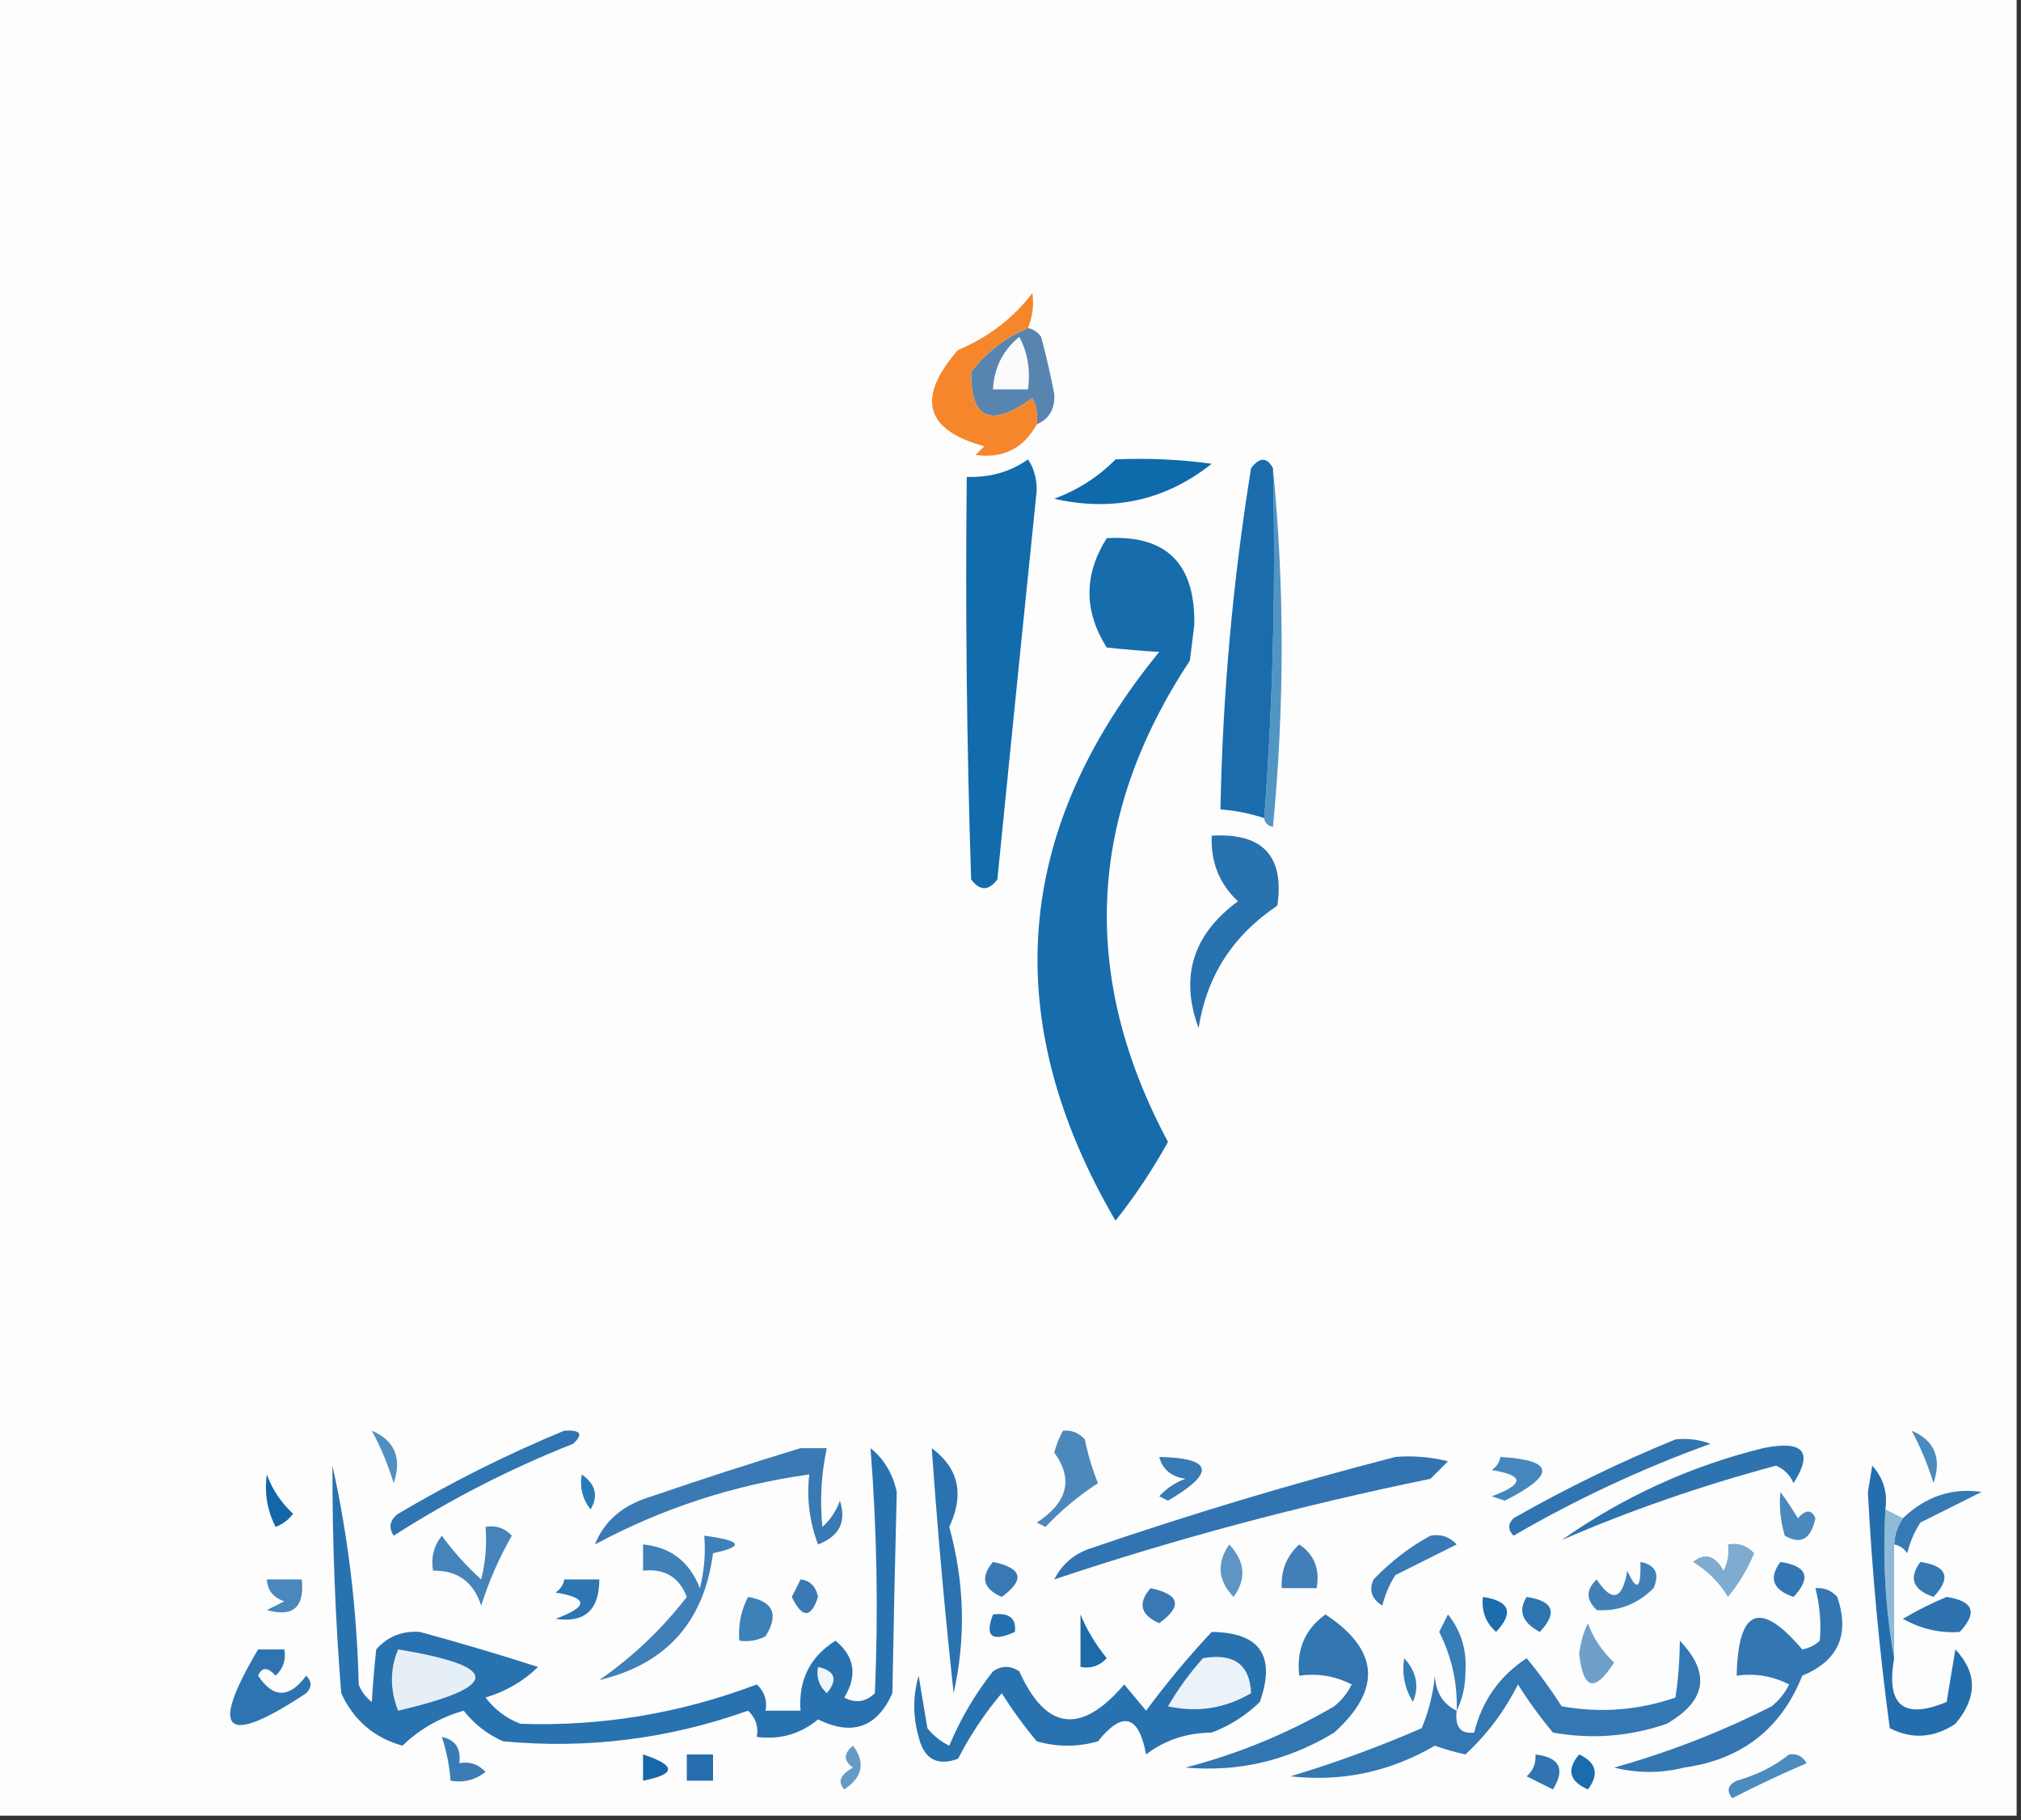 <!--version="1.0" encoding="UTF-8"--><!DOCTYPE html PUBLIC "-//W3C//DTD SVG 1.1//EN" "http://www.w3.org/Graphics/SVG/1.1/DTD/svg11.dtd"><svg xmlns="http://www.w3.org/2000/svg" version="1.1" width="231px" height="208px" style="fill-rule: evenodd; clip-rule: evenodd;" xmlns:xlink="http://www.w3.org/1999/xlink" preserveAspectRatio="xMidYMid meet" zoomAndPan="magnify" contentScriptType="application/ecmascript" contentStyleType="text/css">
<rect width="100%" height="100%" fill="#333333" stroke="none"/>
<g><path style="opacity: 1;" fill="#fdfdfe" d="M -0.5,-0.5 C 76.5,-0.5 153.5,-0.5 230.5,-0.5C 230.5,68.833 230.5,138.167 230.5,207.5C 153.5,207.5 76.5,207.5 -0.5,207.5C -0.5,138.167 -0.5,68.833 -0.5,-0.5 Z"/></g>
<g><path style="opacity: 1;" fill="#5885b0" d="M 117.5,37.5 C 118.117,37.611 118.617,37.944 119,38.5C 119.579,40.649 120.079,42.815 120.5,45C 120.613,46.699 119.947,47.866 118.5,48.5C 118.649,47.448 118.483,46.448 118,45.5C 113.256,48.928 110.923,47.928 111,42.5C 112.777,40.21 114.944,38.543 117.5,37.5 Z"/></g>
<g><path style="opacity: 1;" fill="#f9fbfd" d="M 116.5,38.5 C 117.461,40.265 117.795,42.265 117.5,44.5C 116.167,44.5 114.833,44.5 113.5,44.5C 113.615,42.053 114.615,40.053 116.5,38.5 Z"/></g>
<g><path style="opacity: 1;" fill="#f5862c" d="M 117.5,37.5 C 114.944,38.543 112.777,40.21 111,42.5C 110.923,47.928 113.256,48.928 118,45.5C 118.483,46.448 118.649,47.448 118.5,48.5C 116.986,51.257 114.652,52.424 111.5,52C 111.833,51.667 112.167,51.333 112.5,51C 105.72,49.14 104.72,45.473 109.5,40C 112.927,38.569 115.76,36.402 118,33.5C 118.195,34.819 118.028,36.153 117.5,37.5 Z"/></g>
<g><path style="opacity: 1;" fill="#0f6aab" d="M 127.5,52.5 C 131.182,52.335 134.848,52.501 138.5,53C 133.221,57.187 127.221,58.52 120.5,57C 123.239,55.974 125.572,54.474 127.5,52.5 Z"/></g>
<g><path style="opacity: 1;" fill="#126bab" d="M 117.5,52.5 C 118.152,53.449 118.486,54.615 118.5,56C 116.976,70.834 115.476,85.667 114,100.5C 113,101.833 112,101.833 111,100.5C 110.5,85.17 110.333,69.837 110.5,54.5C 113.152,54.59 115.485,53.924 117.5,52.5 Z"/></g>
<g><path style="opacity: 1;" fill="#5195c3" d="M 145.5,53.5 C 146.826,67.006 146.826,80.672 145.5,94.5C 144.893,94.376 144.56,94.043 144.5,93.5C 145.496,80.344 145.829,67.01 145.5,53.5 Z"/></g>
<g><path style="opacity: 1;" fill="#1a6cac" d="M 145.5,53.5 C 145.829,67.01 145.496,80.344 144.5,93.5C 142.883,92.962 141.216,92.629 139.5,92.5C 139.741,79.42 140.908,66.42 143,53.5C 143.977,52.226 144.811,52.226 145.5,53.5 Z"/></g>
<g><path style="opacity: 1;" fill="#176cac" d="M 126.5,61.5 C 133.339,61.106 136.672,64.439 136.5,71.5C 136.333,72.833 136.167,74.167 136,75.5C 124.242,93.301 123.409,111.634 133.5,130.5C 131.748,133.672 129.748,136.672 127.5,139.5C 114.133,116.603 115.8,94.936 132.5,74.5C 130.761,74.406 128.761,74.24 126.5,74C 123.87,69.834 123.87,65.668 126.5,61.5 Z"/></g>
<g><path style="opacity: 1;" fill="#2872af" d="M 138.5,95.5 C 144.326,95.157 146.826,97.824 146,103.5C 140.91,106.905 137.91,111.571 137,117.5C 134.838,111.63 136.338,106.796 141.5,103C 139.372,101.013 138.372,98.513 138.5,95.5 Z"/></g>
<g><path style="opacity: 1;" fill="#4d88bc" d="M 121.5,163.5 C 122.496,163.414 123.329,163.748 124,164.5C 124.346,166.218 124.846,167.885 125.5,169.5C 123.288,170.938 121.288,172.605 119.5,174.5C 119.167,174.333 118.833,174.167 118.5,174C 122.045,171.696 122.711,169.029 120.5,166C 120.743,165.098 121.077,164.265 121.5,163.5 Z"/></g>
<g><path style="opacity: 1;" fill="#3075b1" d="M 191.5,164.5 C 192.873,164.343 194.207,164.51 195.5,165C 187.684,167.825 180.184,171.325 173,175.5C 172.333,174.833 172.333,174.167 173,173.5C 179.028,170.069 185.195,167.069 191.5,164.5 Z"/></g>
<g><path style="opacity: 1;" fill="#518fc0" d="M 42.5,163.5 C 45.128,164.625 45.961,166.625 45,169.5C 44.345,167.372 43.511,165.372 42.5,163.5 Z"/></g>
<g><path style="opacity: 1;" fill="#498bbe" d="M 218.5,163.5 C 221.128,164.625 221.961,166.625 221,169.5C 220.345,167.372 219.511,165.372 218.5,163.5 Z"/></g>
<g><path style="opacity: 1;" fill="#377ab4" d="M 132.5,166.5 C 138.638,166.63 138.971,168.297 133.5,171.5C 133.167,171.333 132.833,171.167 132.5,171C 133.328,170.085 134.328,169.419 135.5,169C 133.881,168.764 132.881,167.931 132.5,166.5 Z"/></g>
<g><path style="opacity: 1;" fill="#4587bc" d="M 171.5,166.5 C 177.702,166.875 177.869,168.541 172,171.5C 171.5,171.333 171,171.167 170.5,171C 174.272,169.611 174.272,168.611 170.5,168C 171.056,167.617 171.389,167.117 171.5,166.5 Z"/></g>
<g><path style="opacity: 1;" fill="#2e75b1" d="M 64.5,163.5 C 66.379,163.393 66.712,163.893 65.5,165C 58.307,167.846 51.474,171.346 45,175.5C 44.383,174.551 44.549,173.718 45.5,173C 51.683,169.341 58.017,166.174 64.5,163.5 Z"/></g>
<g><path style="opacity: 1;" fill="#397ab4" d="M 91.5,165.5 C 92.5,165.5 93.5,165.5 94.5,165.5C 93.865,168.493 93.699,171.493 94,174.5C 94.915,173.672 95.581,172.672 96,171.5C 96.779,173.906 95.946,175.573 93.5,176.5C 92.52,173.914 92.187,171.247 92.5,168.5C 83.874,169.7 75.707,172.366 68,176.5C 69.07,173.788 71.237,171.955 74.5,171C 80.254,169.025 85.921,167.192 91.5,165.5 Z"/></g>
<g><path style="opacity: 1;" fill="#2d73b0" d="M 201.5,165.5 C 206.134,164.559 207.301,165.893 205,169.5C 204.612,168.572 203.945,167.905 203,167.5C 194.464,169.788 186.297,172.621 178.5,176C 185.579,171.037 193.246,167.537 201.5,165.5 Z"/></g>
<g><path style="opacity: 1;" fill="#367ab4" d="M 216.5,176.5 C 216.557,175.391 216.89,174.391 217.5,173.5C 220.122,171.005 223.122,170.005 226.5,170.5C 224.176,171.662 221.842,172.829 219.5,174C 218.809,175.067 218.309,176.234 218,177.5C 217.617,176.944 217.117,176.611 216.5,176.5 Z"/></g>
<g><path style="opacity: 1;" fill="#1367a9" d="M 30.5,168.5 C 31.103,170.19 32.103,171.69 33.5,173C 32.975,173.692 32.308,174.192 31.5,174.5C 30.534,172.604 30.201,170.604 30.5,168.5 Z"/></g>
<g><path style="opacity: 1;" fill="#2a73b0" d="M 106.5,165.5 C 109.58,167.781 110.247,170.781 108.5,174.5C 110.25,180.861 110.417,187.194 109,193.5C 107.988,184.176 107.155,174.843 106.5,165.5 Z"/></g>
<g><path style="opacity: 1;" fill="#3174b1" d="M 159.5,166.5 C 161.527,166.338 163.527,166.505 165.5,167C 164.833,167.667 164.167,168.333 163.5,169C 148.575,172.061 134.242,175.894 120.5,180.5C 121.364,178.803 122.697,177.637 124.5,177C 136.152,173.01 147.819,169.51 159.5,166.5 Z"/></g>
<g><path style="opacity: 1;" fill="#4a88bd" d="M 203.5,170.5 C 204.158,171.398 204.824,172.398 205.5,173.5C 206.396,172.494 207.062,172.494 207.5,173.5C 206.992,175.904 205.825,176.571 204,175.5C 203.506,173.866 203.34,172.199 203.5,170.5 Z"/></g>
<g><path style="opacity: 1;" fill="#387ab5" d="M 163.5,175.5 C 164.675,175.281 165.675,175.614 166.5,176.5C 164.176,177.662 161.842,178.829 159.5,180C 158.809,181.067 158.309,182.234 158,183.5C 156.77,182.725 156.437,181.725 157,180.5C 158.965,178.45 161.132,176.783 163.5,175.5 Z"/></g>
<g><path style="opacity: 1;" fill="#427fb8" d="M 148.5,176.5 C 150.213,177.635 150.88,179.302 150.5,181.5C 149.167,181.5 147.833,181.5 146.5,181.5C 146.392,179.486 147.058,177.82 148.5,176.5 Z"/></g>
<g><path style="opacity: 1;" fill="#3277b3" d="M 203.5,178.5 C 206.569,178.963 207.069,180.296 205,182.5C 202.628,181.683 202.128,180.35 203.5,178.5 Z"/></g>
<g><path style="opacity: 1;" fill="#3879b4" d="M 113.5,178.5 C 116.861,179.203 117.194,180.537 114.5,182.5C 112.358,181.563 112.024,180.23 113.5,178.5 Z"/></g>
<g><path style="opacity: 1;" fill="#5f95c4" d="M 140.5,176.5 C 142.326,178.437 142.493,180.437 141,182.5C 139.2,180.635 139.034,178.635 140.5,176.5 Z"/></g>
<g><path style="opacity: 1;" fill="#7fabd0" d="M 197.5,176.5 C 198.675,176.281 199.675,176.614 200.5,177.5C 199.752,179.332 198.752,180.999 197.5,182.5C 196.5,180.833 195.167,179.5 193.5,178.5C 194.868,177.406 196.035,177.74 197,179.5C 197.483,178.552 197.649,177.552 197.5,176.5 Z"/></g>
<g><path style="opacity: 1;" fill="#3579b3" d="M 219.5,178.5 C 222.569,178.963 223.069,180.296 221,182.5C 218.628,181.683 218.128,180.35 219.5,178.5 Z"/></g>
<g><path style="opacity: 1;" fill="#4987bc" d="M 30.5,180.5 C 31.833,180.5 33.167,180.5 34.5,180.5C 34.824,183.68 33.49,184.847 30.5,184C 31.167,183.667 31.833,183.333 32.5,183C 31.244,182.583 30.577,181.75 30.5,180.5 Z"/></g>
<g><path style="opacity: 1;" fill="#4281b8" d="M 187.5,178.5 C 189.225,178.843 189.725,179.843 189,181.5C 187.149,183.336 184.983,184.17 182.5,184C 181.269,182.817 181.269,181.651 182.5,180.5C 184.264,183.177 185.43,182.844 186,179.5C 187.087,181.932 187.587,181.598 187.5,178.5 Z"/></g>
<g><path style="opacity: 1;" fill="#3879b4" d="M 131.5,181.5 C 134.861,182.203 135.194,183.537 132.5,185.5C 130.358,184.563 130.024,183.23 131.5,181.5 Z"/></g>
<g><path style="opacity: 1;" fill="#2e74b1" d="M 174.5,182.5 C 177.569,182.963 178.069,184.296 176,186.5C 173.988,185.434 173.488,184.1 174.5,182.5 Z"/></g>
<g><path style="opacity: 1;" fill="#1d6dad" d="M 169.5,182.5 C 172.569,182.963 173.069,184.296 171,186.5C 169.812,185.437 169.312,184.103 169.5,182.5 Z"/></g>
<g><path style="opacity: 1;" fill="#256fae" d="M 113.5,184.5 C 115.355,184.272 116.188,184.939 116,186.5C 113.366,187.692 112.532,187.026 113.5,184.5 Z"/></g>
<g><path style="opacity: 1;" fill="#8dbbd8" d="M 215.5,172.5 C 216.167,172.833 216.833,173.167 217.5,173.5C 216.89,174.391 216.557,175.391 216.5,176.5C 216.5,180.833 216.5,185.167 216.5,189.5C 215.511,184.025 215.178,178.358 215.5,172.5 Z"/></g>
<g><path style="opacity: 1;" fill="#2e73b0" d="M 222.5,182.5 C 225.569,182.963 226.069,184.296 224,186.5C 221.743,186.665 219.576,186.165 217.5,185C 219.175,184.015 220.842,183.181 222.5,182.5 Z"/></g>
<g><path style="opacity: 1;" fill="#1c6bab" d="M 123.5,184.5 C 124.207,186.231 125.207,187.897 126.5,189.5C 125.675,190.386 124.675,190.719 123.5,190.5C 123.5,188.5 123.5,186.5 123.5,184.5 Z"/></g>
<g><path style="opacity: 1;" fill="#6fa0ca" d="M 181.5,185.5 C 182.103,187.19 183.103,188.69 184.5,190C 182.285,193.462 180.952,193.128 180.5,189C 180.648,187.744 180.982,186.577 181.5,185.5 Z"/></g>
<g><path style="opacity: 1;" fill="#377db6" d="M 166.5,195.5 C 166.599,192.327 165.932,189.327 164.5,186.5C 164.833,185.833 165.167,185.167 165.5,184.5C 166.993,186.364 167.66,188.53 167.5,191C 167.492,192.707 167.158,194.207 166.5,195.5 Z"/></g>
<g><path style="opacity: 1;" fill="#3376b2" d="M 207.5,181.5 C 208.496,181.414 209.329,181.748 210,182.5C 211.46,186.798 210.126,189.798 206,191.5C 203.581,197.577 199.081,201.077 192.5,202C 189.833,202.667 187.167,202.667 184.5,202C 190.736,200.255 196.736,197.922 202.5,195C 203.357,194.311 204.023,193.478 204.5,192.5C 202.604,191.534 200.604,191.201 198.5,191.5C 198.665,183.826 201.165,182.826 206,188.5C 206.772,188.355 207.439,188.022 208,187.5C 208.18,185.512 208.014,183.512 207.5,181.5 Z"/></g>
<g><path style="opacity: 1;" fill="#2e74b1" d="M 29.5,188.5 C 30.5,188.5 31.5,188.5 32.5,188.5C 32.719,189.675 32.386,190.675 31.5,191.5C 30.604,190.494 29.938,190.494 29.5,191.5C 31.236,194.105 33.069,194.105 35,191.5C 35.667,192.167 35.667,192.833 35,193.5C 25.699,199.668 23.866,198.002 29.5,188.5 Z"/></g>
<g><path style="opacity: 1;" fill="#327fb7" d="M 160.5,189.5 C 161.914,191.044 162.247,192.711 161.5,194.5C 160.548,192.955 160.215,191.288 160.5,189.5 Z"/></g>
<g><path style="opacity: 1;" fill="#246ead" d="M 215.5,172.5 C 215.178,178.358 215.511,184.025 216.5,189.5C 215.554,194.894 217.554,196.561 222.5,194.5C 222.833,192.5 223.167,190.5 223.5,188.5C 226.021,191.176 226.021,194.01 223.5,197C 221.045,198.631 218.545,198.797 216,197.5C 214.804,188.582 213.971,179.582 213.5,170.5C 213.667,169.5 213.833,168.5 214,167.5C 215.269,168.905 215.769,170.571 215.5,172.5 Z"/></g>
<g><path style="opacity: 1;" fill="#2972b0" d="M 99.5,165.5 C 101.043,166.736 102.043,168.402 102.5,170.5C 102.302,178.109 102.136,185.776 102,193.5C 100.253,197.421 97.419,198.421 93.5,196.5C 91.49,198.171 89.157,198.838 86.5,198.5C 86.719,197.325 86.386,196.325 85.5,195.5C 76.421,198.736 67.088,199.902 57.5,199C 55.694,198.19 54.194,197.024 53,195.5C 50.283,196.282 47.95,197.616 46,199.5C 42.757,198.592 40.423,196.592 39,193.5C 38.313,184.827 37.98,176.16 38,167.5C 39.8,175.639 40.8,183.973 41,192.5C 41.308,193.308 41.808,193.975 42.5,194.5C 42.594,192.761 42.761,190.761 43,188.5C 44.299,187.02 45.966,186.354 48,186.5C 52.514,187.726 57.014,189.06 61.5,190.5C 59.847,192.121 57.847,193.288 55.5,194C 56.55,195.385 57.884,196.385 59.5,197C 68.755,197.311 77.755,195.811 86.5,192.5C 87.386,193.325 87.719,194.325 87.5,195.5C 88.833,195.5 90.167,195.5 91.5,195.5C 91.245,192.01 92.578,189.343 95.5,187.5C 97.695,189.315 98.028,191.482 96.5,194C 97.784,194.684 98.951,194.517 100,193.5C 100.402,184.16 100.235,174.827 99.5,165.5 Z"/></g>
<g><path style="opacity: 1;" fill="#f1f6fa" d="M 93.5,190.5 C 95.465,190.948 95.798,191.948 94.5,193.5C 93.614,192.675 93.281,191.675 93.5,190.5 Z"/></g>
<g><path style="opacity: 1;" fill="#e6eff6" d="M 45.5,188.5 C 57.279,190.419 57.279,192.752 45.5,195.5C 44.562,193.09 44.562,190.756 45.5,188.5 Z"/></g>
<g><path style="opacity: 1;" fill="#3c81b8" d="M 85.5,182.5 C 88.389,182.999 89.056,184.499 87.5,187C 86.552,187.483 85.552,187.649 84.5,187.5C 84.366,185.708 84.699,184.042 85.5,182.5 Z"/></g>
<g><path style="opacity: 1;" fill="#3f80b8" d="M 80.5,175.5 C 84.806,176.066 85.139,176.732 81.5,177.5C 80.467,185.363 76.134,190.196 68.5,192C 72.314,189.353 75.647,186.187 78.5,182.5C 77.625,180.227 75.958,179.227 73.5,179.5C 73.5,178.5 73.5,177.5 73.5,176.5C 76.642,176.799 78.809,178.466 80,181.5C 80.496,179.527 80.662,177.527 80.5,175.5 Z"/></g>
<g><path style="opacity: 1;" fill="#3a79b4" d="M 91.5,180.5 C 92.586,180.62 93.253,181.287 93.5,182.5C 92.696,184.957 91.696,184.957 90.5,182.5C 90.863,181.817 91.196,181.15 91.5,180.5 Z"/></g>
<g><path style="opacity: 1;" fill="#2c76b2" d="M 64.5,180.5 C 65.833,180.5 67.167,180.5 68.5,180.5C 68.505,184 66.838,185.5 63.5,185C 67.272,183.611 67.272,182.611 63.5,182C 64.056,181.617 64.389,181.117 64.5,180.5 Z"/></g>
<g><path style="opacity: 1;" fill="#4584ba" d="M 55.5,174.5 C 56.675,174.281 57.675,174.614 58.5,175.5C 57.036,178.066 55.87,180.733 55,183.5C 54.125,180.785 52.292,179.452 49.5,179.5C 49.238,178.022 49.571,176.689 50.5,175.5C 51.815,177.316 53.315,178.983 55,180.5C 55.495,178.527 55.662,176.527 55.5,174.5 Z"/></g>
<g><path style="opacity: 1;" fill="#2a7bb5" d="M 66.5,168.5 C 68.088,169.635 68.421,170.969 67.5,172.5C 66.571,171.311 66.238,169.978 66.5,168.5 Z"/></g>
<g><path style="opacity: 1;" fill="#2972b0" d="M 138.5,186.5 C 144.023,186.562 145.856,189.229 144,194.5C 142.421,196.041 140.587,197.208 138.5,198C 135.633,198.029 133.133,198.862 131,200.5C 130.151,195.985 128.318,195.485 125.5,199C 123.167,199.667 120.833,199.667 118.5,199C 117.044,197.255 115.711,195.422 114.5,193.5C 112.563,195.792 110.896,198.292 109.5,201C 107.112,201.865 105.612,201.032 105,198.5C 104.333,196.167 104.333,193.833 105,191.5C 105.333,193.5 105.667,195.5 106,197.5C 106.689,198.357 107.522,199.023 108.5,199.5C 109.785,196.429 111.451,193.596 113.5,191C 114.5,190.333 115.5,190.333 116.5,191C 119.563,197.775 123.563,198.275 128.5,192.5C 129.333,193.5 130.167,194.5 131,195.5C 133.335,192.335 135.835,189.335 138.5,186.5 Z"/></g>
<g><path style="opacity: 1;" fill="#ebf2f8" d="M 137.5,189.5 C 141.029,188.889 142.862,190.223 143,193.5C 140.037,195.244 136.871,195.744 133.5,195C 134.665,193.008 135.998,191.175 137.5,189.5 Z"/></g>
<g><path style="opacity: 1;" fill="#3175b1" d="M 151.5,184.5 C 157.639,188.559 157.972,193.059 152.5,198C 147.229,201.205 141.563,202.539 135.5,202C 141.512,200.442 147.179,198.109 152.5,195C 153.357,194.311 154.023,193.478 154.5,192.5C 152.604,191.534 150.604,191.201 148.5,191.5C 148.166,188.509 149.166,186.176 151.5,184.5 Z"/></g>
<g><path style="opacity: 1;" fill="#3377b3" d="M 166.5,195.5 C 166.272,197.355 166.939,198.188 168.5,198C 169.395,194.374 171.395,191.54 174.5,189.5C 175.92,191.22 177.253,193.054 178.5,195C 182.926,195.791 187.259,195.457 191.5,194C 191.818,191.958 191.985,189.791 192,187.5C 195.551,191.208 195.051,194.375 190.5,197C 186.259,198.457 181.926,198.791 177.5,198C 176.044,196.255 174.711,194.422 173.5,192.5C 171.986,195.528 169.986,198.195 167.5,200.5C 166.311,200.244 165.144,199.911 164,199.5C 158.863,202.493 153.363,203.66 147.5,203C 152.604,201.465 157.604,199.632 162.5,197.5C 163.308,195.577 163.808,193.577 164,191.5C 164.122,193.437 164.955,194.77 166.5,195.5 Z"/></g>
<g><path style="opacity: 1;" fill="#3a7bb5" d="M 50.5,198.5 C 52.048,198.821 52.715,199.821 52.5,201.5C 53.675,201.281 54.675,201.614 55.5,202.5C 54.311,203.429 52.978,203.762 51.5,203.5C 51.371,201.784 51.038,200.117 50.5,198.5 Z"/></g>
<g><path style="opacity: 1;" fill="#1668aa" d="M 73.5,200.5 C 77.31,201.754 77.31,202.754 73.5,203.5C 73.5,202.5 73.5,201.5 73.5,200.5 Z"/></g>
<g><path style="opacity: 1;" fill="#266ead" d="M 78.5,200.5 C 79.5,200.5 80.5,200.5 81.5,200.5C 81.5,201.5 81.5,202.5 81.5,203.5C 80.5,203.5 79.5,203.5 78.5,203.5C 78.5,202.5 78.5,201.5 78.5,200.5 Z"/></g>
<g><path style="opacity: 1;" fill="#3074b1" d="M 175.5,200.5 C 178.275,200.834 178.941,202.167 177.5,204.5C 176.5,204 175.5,203.5 174.5,203C 175.252,202.329 175.586,201.496 175.5,200.5 Z"/></g>
<g><path style="opacity: 1;" fill="#1b6cac" d="M 180.5,200.5 C 182.476,201.427 182.809,202.76 181.5,204.5C 179.358,203.563 179.024,202.23 180.5,200.5 Z"/></g>
<g><path style="opacity: 1;" fill="#669ac7" d="M 97.5,199.5 C 98.941,201.42 98.607,203.087 96.5,204.5C 95.707,203.645 96.04,202.811 97.5,202C 96.402,201.23 96.402,200.397 97.5,199.5 Z"/></g>
<g><path style="opacity: 1;" fill="#4c8bbe" d="M 204.5,200.5 C 205.376,200.369 206.043,200.702 206.5,201.5C 203.617,202.738 200.783,204.072 198,205.5C 197.312,204.668 197.479,204.002 198.5,203.5C 200.78,202.864 202.78,201.864 204.5,200.5 Z"/></g>
</svg>